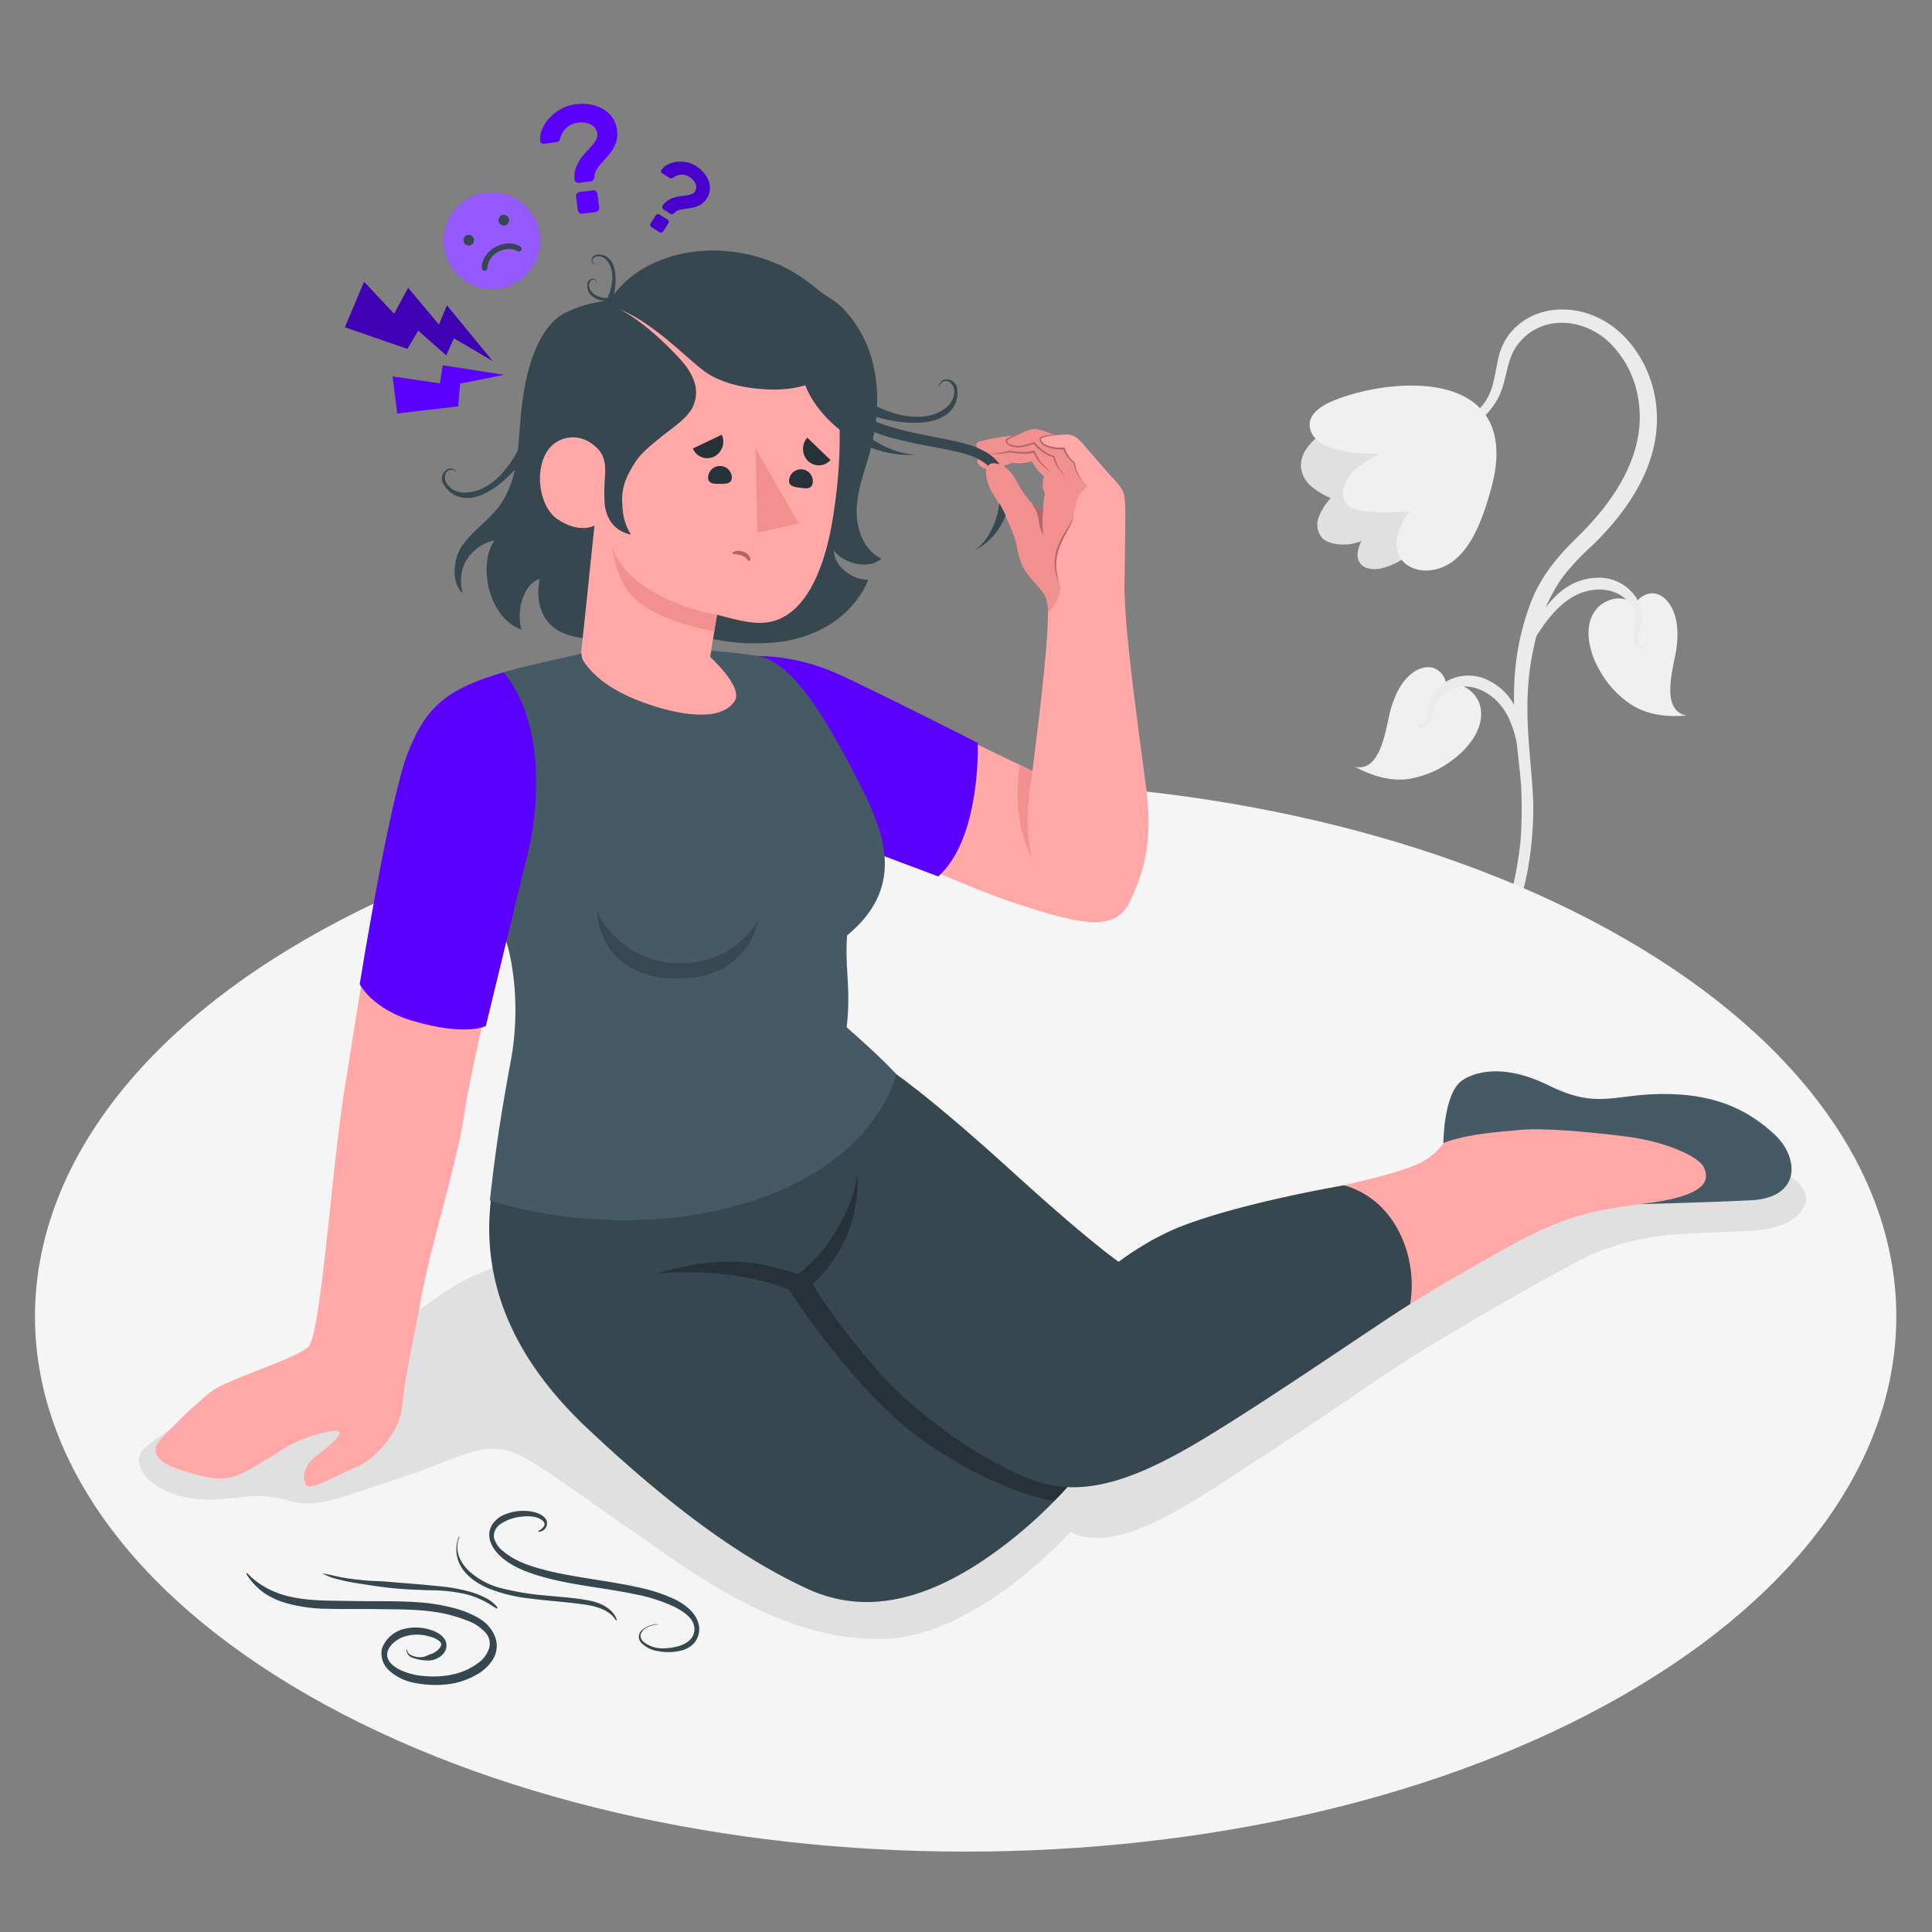 <svg xmlns="http://www.w3.org/2000/svg" viewBox="0 0 500 500"><rect x="0" y="0" width="500" height="500" fill="#808080" stroke="none"/><g id="freepik--Plant--inject-151"><g id="freepik--plant--inject-151"><path d="M404.34,149.46a60.47,60.47,0,0,1,7.43-8c10-9.56,18.64-22.47,16.8-37C427,91.73,417.2,79.6,403.4,80.12c-7.1.27-13.48,4.66-15.39,11.63-1.17,4.3-1.15,8.74-3.84,12.49-2.34,3.28-5.82,5.14-9.42,6.71-.22.09-.41.81-.06.82,5.71.25,11-4.43,13.34-9.4,1.58-3.4,1.78-7.25,3.28-10.68A13.68,13.68,0,0,1,397.8,85c6.11-3.06,13.71-1.07,18.53,3.46A26,26,0,0,1,424,103.37c2.27,13.88-6.28,26.39-15.72,35.58-5.07,4.93-9.35,10-12,16.68a67.15,67.15,0,0,0-4.42,22.25c-.3,8.42,1.06,16.78,1.78,25.15a118.46,118.46,0,0,1-.09,14.1,90.46,90.46,0,0,1-2.82,15.41c-.33,1.18,1.48,3.08,2.16,1.53,3-6.89,4.24-20.19,3.86-27.59-.39-7.86-1.51-15.67-1.45-23.55a71.54,71.54,0,0,1,3.75-23.08A41,41,0,0,1,404.34,149.46Z" style="fill:#ebebeb"></path><path d="M345.32,110.76a14,14,0,0,0-7.64,6.06,7.45,7.45,0,0,0-1,4.08,7.66,7.66,0,0,0,2.72,5,20.08,20.08,0,0,0,5,3,15.65,15.65,0,0,0-3.15,5,5.34,5.34,0,0,0,1.12,5.51,6.08,6.08,0,0,0,2.74,1.25,12.19,12.19,0,0,0,7.28-.67,7.72,7.72,0,0,0-1.06,3.68,3.42,3.42,0,0,0,2.23,3.25,6.86,6.86,0,0,0,4.16.11,19,19,0,0,0,9.91-6.42,42,42,0,0,0,6.09-10.3c1.61-3.61,3-7.61,2.11-11.46-1.05-4.24-4.9-7.35-9.05-8.72C360.27,108,351.74,108.42,345.32,110.76Z" style="fill:#e0e0e0"></path><path d="M344.38,104c-2.72,1.2-5.72,3.34-5.43,6.29.65,6.83,13.31,7.23,18.23,7.17-4.14,2-8.67,4.76-9.5,9.29a4.59,4.59,0,0,0,.42,3.2c.93,1.54,2.91,2,4.69,2.26a46.91,46.91,0,0,0,12.13.06,18.39,18.39,0,0,0-3.15,5.88,7.85,7.85,0,0,0,.79,6.46c1.55,2.29,4.57,3.25,7.33,3,9.74-.83,13.65-12.77,15.88-20.66,1.4-4.93,2.18-10.24.76-15.17C381.86,95.53,356,98.89,344.38,104Z" style="fill:#f0f0f0"></path><path d="M435.51,185.25c-4.59.28-9.24-.33-13.18-2.79a25.23,25.23,0,0,1-8.36-9,21.88,21.88,0,0,1-2.61-6.87c-.6-3.32-.23-6.84,2.16-9.37a7.23,7.23,0,0,1,1.74-1.31,8.28,8.28,0,0,1,2.54-.94,6.6,6.6,0,0,1,3.09.21,17.52,17.52,0,0,1,2.3,1.17,5.07,5.07,0,0,1,4.73-2.78c2.08.17,3.76,1.84,4.73,3.69,1.66,3.19,1.68,7,1.21,10.55-.59,4.45-4.47,16,2.59,17.36C436.13,185.21,435.82,185.23,435.51,185.25Z" style="fill:#f0f0f0"></path><path d="M351.46,198.85c4.09,2.09,8.6,3.4,13.2,2.72a25.25,25.25,0,0,0,11.26-4.9,21.9,21.9,0,0,0,5.14-5.25c1.88-2.8,2.95-6.18,1.77-9.45a6.9,6.9,0,0,0-1.06-1.89,8.18,8.18,0,0,0-2-1.89,6.63,6.63,0,0,0-2.91-1,18.25,18.25,0,0,0-2.57.15,5.09,5.09,0,0,0-3.22-4.44c-2-.68-4.19.17-5.82,1.48-2.8,2.26-4.33,5.73-5.33,9.19-1.24,4.31-2.31,16.44-9.33,14.87C350.9,198.56,351.18,198.7,351.46,198.85Z" style="fill:#f0f0f0"></path><path d="M425,167.36c-1.94-1-1.08-2.87-.53-4.43A9.07,9.07,0,0,0,425,160a10.13,10.13,0,0,0-1.64-5.46,11.51,11.51,0,0,0-10.34-5c-10.35.51-15.63,10.71-19,19.1-.28.68.42,1.15.83.47,4.3-7.11,9.63-16.52,19.15-16.54,3.93,0,7.76,2.13,9,6,.7,2.21-.18,4.16-.26,6.36-.05,1.38.45,2.83,1.94,3.14C425,168.14,425.33,167.52,425,167.36Z" style="fill:#ebebeb"></path><path d="M367.2,187.44c2.18-.09,2.18-2.16,2.34-3.8a8.7,8.7,0,0,1,.75-2.87,10.12,10.12,0,0,1,3.77-4.27,11.5,11.5,0,0,1,11.5-.23c9.19,4.79,9.71,16.27,9.28,25.31,0,.73-.87.87-.95.08-.93-8.26-1.83-19-10.46-23-3.57-1.65-7.94-1.33-10.7,1.7-1.56,1.71-1.57,3.85-2.43,5.89-.53,1.27-1.6,2.38-3.07,2C367,188.18,366.86,187.45,367.2,187.44Z" style="fill:#ebebeb"></path></g></g><g id="freepik--Floor--inject-151"><path id="freepik--floor--inject-151" d="M420.22,242.79c-94.06-54.08-246.56-54.08-340.62,0s-94.06,141.77,0,195.85,246.56,54.08,340.62,0S514.28,296.87,420.22,242.79Z" style="fill:#f5f5f5"></path></g><g id="freepik--Shadow--inject-151"><path id="freepik--shadow--inject-151" d="M65.66,387.19c.87,0,1.75-.06,2.62,0a35.41,35.41,0,0,1,7.36,1.46C81.16,390,87,388,92.17,386.28l15.59-5.21c5.58-1.86,14.72-6.55,20.64-6.08,4.91.39,6.71,1.83,12.19,5.24,3.91,2.43,18.22,12.68,33.17,23,15.85,11,34.92,21.65,55.27,20.91,17.15-.63,35.55-14.44,48-27.66,12.3,6.35,31.59-7.79,48.57-18.79,25.6-16.57,32.53-22.43,50.5-33,15.35-9,23.9-13.89,33.7-19,7.28-3.8,17.46-5.79,23.17-6.19s16.07-.76,19.7-.93c7.92-.36,12.23-2.82,14.07-6.05,3.11-5.44-5.41-9.44-8.1-10.5a65.41,65.41,0,0,0-13.55-4,106.84,106.84,0,0,0-37.86-1.29c-12.56,1.78-24.85,6-36.78,10.19-21.94,7.73-42.76,18.44-64.86,25.7-10.92,3.58-23.06,6.25-33.66,1.84-12.08-5-19-17.92-30.21-24.7-13.2-8-29.91-6.3-45.15-3.79-13.53,2.22-27,4.94-40.09,9.15a148.28,148.28,0,0,0-19.13,7.57c-3.07,1.48-6.08,3.08-9,4.83-2.62,1.55-5.43,2.39-8.14,3.83-9,4.73-16.31,11.92-24.88,17.28-17.58,11-39.93,11.66-56.53,25-2.31,1.85-3.73,3.44-2.3,6.47,1.64,3.52,5.31,5.53,8.84,6.7,4.87,1.61,10,1.49,15,.9C62.12,387.49,63.88,387.28,65.66,387.19Z" style="fill:#e0e0e0"></path></g><g id="freepik--Hair--inject-151"><g id="freepik--hair--inject-151"><path d="M63.81,407.42A16.92,16.92,0,0,0,68,412a19.49,19.49,0,0,0,5.15,2.6,39.76,39.76,0,0,0,11.67,1.75c4.37.14,8.75,0,13.12.09,5.29.07,10.63,0,15.86.93a35.85,35.85,0,0,1,7,2,11.43,11.43,0,0,1,5,3.33,4.35,4.35,0,0,1,.79,3.89,7.72,7.72,0,0,1-3.13,4c-3.83,2.77-8.67,3.55-13.29,3.2a18,18,0,0,1-6.59-1.61c-1.49-.73-3.36-2.05-3.39-3.9,0-2.11,2.1-3.72,3.82-4.51a10.94,10.94,0,0,1,7.17-.23,6.13,6.13,0,0,1,2.63,1.26c.53.5.44,1,.07,1.57a4.65,4.65,0,0,1-2.48,1.73c-.46.16-.88.38-1.34.56a4.51,4.51,0,0,1-2.25.14c-.86-.14-2.45-.65-2.39-1.77,0-.19-.18,0-.19.08a2.11,2.11,0,0,0,1.4,1.85,10.57,10.57,0,0,0,3.73.76c2.09.24,4.92-1.23,5.17-3.51s-2-3.74-3.9-4.33a12.35,12.35,0,0,0-7.81-.09,8.1,8.1,0,0,0-4.93,4.73,5.91,5.91,0,0,0,1.93,5.9,13.49,13.49,0,0,0,7,3.2,27.38,27.38,0,0,0,8,.27,19.17,19.17,0,0,0,7.36-2.4,11.5,11.5,0,0,0,4.59-4.37,6.8,6.8,0,0,0,.41-5.39,9.61,9.61,0,0,0-4.18-4.89A25.48,25.48,0,0,0,116.8,416a48.34,48.34,0,0,0-8.29-1.31c-5.85-.44-11.76-.23-17.62-.35-8.29-.18-17.26.33-24.27-4.89A15.4,15.4,0,0,1,64,407.11c-.11-.12-.25.21-.19.31Z" style="fill:#37474f"></path><path d="M83.62,407.3a15.18,15.18,0,0,0,4.11,1.48,43.46,43.46,0,0,0,4.51.93c3.12.49,6.24,1,9.38,1.31s6.41.44,9.63.54a42.89,42.89,0,0,1,8.83.9,22.82,22.82,0,0,1,4.46,1.53c.68.32,1.34.69,2,1.06s1.33.88,2,1.23c.14.07.23-.27.16-.35a9.18,9.18,0,0,0-3.25-2.5,21,21,0,0,0-3.66-1.45,46.66,46.66,0,0,0-8.69-1.52c-3.26-.33-6.53-.61-9.79-.86-1.64-.12-3.29-.32-4.93-.38s-3.11-.12-4.67-.29c-1.71-.18-3.42-.38-5.12-.68s-3.31-.81-5-1c0,0-.06.07,0,.09Z" style="fill:#37474f"></path><path d="M118.72,397.8a8.66,8.66,0,0,0,.5,7.48c1.51,2.67,4.27,4.51,7,5.72a40.66,40.66,0,0,0,11,2.7c3.88.52,7.79.77,11.68,1.24,3.66.45,8.32.95,10.51,4.39.09.14.23-.11.19-.21-1-2.85-4.17-4.31-6.92-4.86-3.74-.75-7.58-.95-11.37-1.34A68.84,68.84,0,0,1,130,411.09a19.52,19.52,0,0,1-8.7-4.58,10.43,10.43,0,0,1-2.57-3.85,6.9,6.9,0,0,1,.15-4.8c.06-.17-.11-.22-.17-.06Z" style="fill:#37474f"></path><path d="M139.38,396.41a2.15,2.15,0,0,0,1.83-1,2.11,2.11,0,0,0,.27-1.76c-.48-1.53-2.48-2.19-3.88-2.46a12.37,12.37,0,0,0-6.35.54,7.15,7.15,0,0,0-3.84,2.78c-1.86,2.94-.16,6.22,2.16,8.3,3,2.72,7,4.18,10.83,5.27,7.82,2.21,16,2.82,23.9,4.5a43.23,43.23,0,0,1,9.82,3.07c2.28,1.09,5.58,3,5.6,5.93,0,3.9-4.81,4.93-7.83,5a7.91,7.91,0,0,1-5.14-1.51,2.29,2.29,0,0,1-1-1.86,3,3,0,0,1,1.6-2,6.72,6.72,0,0,1,2.88-.77s.07-.11,0-.1a6.18,6.18,0,0,0-4.27,1.69,2.27,2.27,0,0,0-.05,3.07,7.55,7.55,0,0,0,4.47,2.22,13.42,13.42,0,0,0,5.17,0,6.88,6.88,0,0,0,4.07-2.06,5.59,5.59,0,0,0,1.07-5.35c-.91-2.86-3.58-4.79-6.15-6.06a42.82,42.82,0,0,0-9.71-3.12c-3.56-.79-7.17-1.36-10.77-1.93-4.31-.69-8.63-1.37-12.87-2.44-3.81-1-7.82-2.25-10.87-4.84a6.43,6.43,0,0,1-2.5-3.64,3.79,3.79,0,0,1,1.68-3.44,11.46,11.46,0,0,1,5.44-1.92c1.76-.22,4.41-.2,5.71,1.26.85,1-.48,1.94-1.25,2.4-.06,0-.15.24,0,.23Z" style="fill:#37474f"></path></g></g><g id="freepik--Character--inject-151"><g id="freepik--character--inject-151"><g id="freepik--Bottom--inject-151"><path d="M128.74,301.34c-4.74,19-3.36,43.21,23.17,68.23C177.84,394,195.32,404.79,208.56,411c10,4.67,25.6,7.5,48.67-9.1a116.51,116.51,0,0,0,27.34-27.53L221,274.86Z" style="fill:#37474f"></path><path d="M221.87,303.61c-1.25,10-7.89,20.57-15.35,26.11-7-2.14-17.41-5.94-36.23-.17,21.24-1.65,33.87,4.21,33.87,4.21s17.53,27.53,36.23,40.1c11.84,8,24.25,13.33,32.45,14.58a102.72,102.72,0,0,0,11.73-14.07L269,350l-9-9.87Z" style="fill:#263238"></path><path d="M212.48,333.25c12.63,16.33,38.2,40.69,52.11,47.27s21.94,2,38.17-5.24c12-5.31,54.32-33.52,73.37-44.52s26.22-15.14,38.83-17.64,24-2,33.14-8.08.76-14.88-12.3-15.83-22.43-.23-35.51-4.78-19.43-1.86-22.12,1.48-2,10.72-10.72,15.08-35.78,8.52-48.59,13.3-30.55,18.8-30.55,18.8c-19-17.57-34.52-42-65.95-61C228.85,301.34,225.93,323.28,212.48,333.25Z" style="fill:#ffa8a7"></path><path d="M222.36,272.12c6.86,2.86,21.22,14.36,39.93,31.38,20,18.18,27.22,23.05,27.22,23.05a76.81,76.81,0,0,1,12.64-7.64c7.65-3.72,25-8.5,45.69-12.16,14.07,4,19.1,19.67,17.1,30.74-8.41,5.23-38,25.75-55.11,35.87S280.67,387,269.31,383.68,238,367.48,226.4,353.9c-12.36-14.52-16.05-21.61-16.05-21.61a36.08,36.08,0,0,0,11.52-28.68A218.59,218.59,0,0,1,222.36,272.12Z" style="fill:#37474f"></path><path d="M373.55,295.81c6.63-2.49,14.82-2.9,20.21-3.41s16.94.43,27.21,1.75,18.73,5.18,20,8,1.92,7.44-16.69,9.49c0,0,17-.43,28.83-1,13.24-.67,12.47-11.2,6.11-17.07-6-5.53-13.78-10.09-27-10.43-14.4-.37-18.14,4.34-31.55-2.29-11.83-5.84-19.37-3.3-22.35-1.17C373.57,283.07,373.55,295.81,373.55,295.81Z" style="fill:#455a64"></path></g><g id="freepik--Top--inject-151"><path d="M215.8,142.52c3.11,3.73,9.17,4.77,12.32,2.08-4.53-2.18-6.57-7.7-6.41-12.73s2-9.8,3.36-14.65c2-7.32,2.67-15.11,1-22.5A31.21,31.21,0,0,0,218,79.65c-1.91-1.92-4.18-2.92-6.21-4.58a48.38,48.38,0,0,0-7.57-5.28c-15.93-8.59-36.24-5.69-45.3,6.38a20,20,0,0,0,.4-3.6c.06-5.47-2.59-7-4.88-6.64a1.44,1.44,0,0,0-1.32,1.5.93.93,0,0,0,1.19.93.89.89,0,0,1-.83-1.38,1.6,1.6,0,0,1,1.49-.65c1.75,0,3.79,2.28,3.47,6.23a15.58,15.58,0,0,1-1.21,4.55c-2.87,0-4.63-1.56-4.76-3a1.63,1.63,0,0,1,.52-1.55.89.89,0,0,1,1.45.71.94.94,0,0,0-1-1.11A1.44,1.44,0,0,0,152,73.59c-.17,1.94,1.08,4,4.67,4.3a31.83,31.83,0,0,0-10.88,3.32C141,84,138.11,90.32,136.47,97c-1.76,7.17-1.82,13.68-2.45,19.56a28.28,28.28,0,0,1-4.56,6.46c-5.29,5.39-11.14,5.31-13.3,2.77a3.05,3.05,0,0,1-.92-3,1.7,1.7,0,0,1,3-.52,1.78,1.78,0,0,0-2.83-.56,2.75,2.75,0,0,0-.51,3.77c2.26,3.81,7.82,5.66,15.62-1.24a34,34,0,0,0,2.7-2.67,25,25,0,0,1-2.49,7c-3.06,5.56-7.07,7.3-11,12.45-2.17,2.82-3.3,9.53,0,12.48-2.1-8.36,4.07-12.89,8.27-13.63-4,5.27-2.41,19.52,7,23.13-1.56-5,.6-12,4.7-13.16,0,0-3.35,12.74,9.7,15.07,10.52,1.88,18.41-5.2,18.41-5.2s-13.13-2.3-15.38-10.3l1.41-13.35,19.84,24.31c6.7,5.64,17.76,6.49,25.62,6,13.26-.83,22.2-8.21,25.4-16.35C220.81,150.24,215.8,146.52,215.8,142.52Z" style="fill:#37474f"></path><path d="M179,105.9c2.68-4.94.2-9.45-2.92-12.88-4.32-4.76-10.61-10.48-15.8-13,9.05,3.66,17.43,12.74,22.15,16.17a42.06,42.06,0,0,0,10.38,5.46l-6.94,2.18Z" style="fill:#ffa8a7"></path><path d="M216.1,130.23c-3,23.91-11.36,29.05-15.43,30.35s-7.92.45-15.1-1.5L183.77,170s8.68,7.85,6.32,11.44c-4,6.08-16.94,3.1-25.62-.42-7.79-3.15-11.53-7-13.42-9.76a4.48,4.48,0,0,1-.55-3.26l3.38-32s-3.83,2.25-9.58-1.62c-5.17-3.48-6.32-14.38-1.48-19.05a8,8,0,0,1,9.57-1c4.28,2.58,4.46,5.47,4.12,9.91a44.66,44.66,0,0,0,0,6.44c.68,4.87,3.58,7,6.79,7.68a14,14,0,0,1-2.13-6.28c-.26-3.34-.74-6.52,3.4-12.71,1.54-2.31,4.22-4.4,6.3-6.1s4.5-3.36,6.16-5c3.28-3.26,5.55-8.46,5.42-12,5.1,3.33,11.1,4.25,16.18,4.51,8,.4,14.23-2.17,15.62-4.51a16.59,16.59,0,0,1,1.7,4.51,54,54,0,0,1,1.33,9.68A122.69,122.69,0,0,1,216.1,130.23Z" style="fill:#ffa8a7"></path><path d="M192,143.78a3.1,3.1,0,0,1,1.28.9c.14.15.3.43.51.47a.27.27,0,0,0,.25,0,.31.31,0,0,0,.07-.09,1.45,1.45,0,0,0-.4-1.39,2.86,2.86,0,0,0-1.22-.83,3.47,3.47,0,0,0-2.77,0c-.15.09-.32.28-.12.41a2.26,2.26,0,0,0,.78.16A8.35,8.35,0,0,1,192,143.78Z" style="fill:#b16668"></path><path d="M189.4,123.5c0,1.7-1.38,1.72-3.08,1.72s-3.07,0-3.07-1.72a3.08,3.08,0,0,1,6.15,0Z" style="fill:#263238"></path><path d="M210.33,124.94c-.22,1.68-1.59,1.52-3.27,1.29s-3.05-.44-2.82-2.12a3.07,3.07,0,1,1,6.09.83Z" style="fill:#263238"></path><polygon points="195.56 116.09 195.99 137.88 206.72 135.5 195.56 116.09" style="fill:#f28f8f"></polygon><path d="M179.32,116.06l7.48-3.55a4.34,4.34,0,0,1-2,5.66A4,4,0,0,1,179.32,116.06Z" style="fill:#263238"></path><path d="M208.93,113.27l6,5.78a4,4,0,0,1-5.81.25A4.38,4.38,0,0,1,208.93,113.27Z" style="fill:#263238"></path><path d="M185.57,159.08c-7.42-1.08-23.72-6.7-27.21-17.67,0,0,.88,7.85,5,12.56,6.25,7.1,21.48,9.38,21.48,9.38Z" style="fill:#f28f8f"></path><path d="M296.67,204.21c-2.28-17.06-5.38-39.54-5.61-50.37l-19.84,4.78c-.09,5.36-.43,10.13-1.87,23.17-.68,6.1-1.5,12.12-2.15,17.75-8.58-4.13-32.86-15.79-44.12-21.28-14.82-7.21-18.17-7.49-27.59-7.95l-.34,32.35s42.4,22.93,69,31.56c16.4,5.32,24.7,6.86,28.37-1.1C294.7,228.3,298.77,220,296.67,204.21Z" style="fill:#ffa8a7"></path><path d="M267.2,199.54c-1.08,5.87-2.13,15.87,0,22.77-3.46-6.54-4.71-15-3.25-24.34Z" style="fill:#f28f8f"></path><path d="M196,169.76A52.14,52.14,0,0,1,215.87,174c7.22,3.06,37.17,18.26,37.17,18.26s.91,24.63-10.23,34.55l-47.66-17.9Z" style="fill:#5B00FF"></path><path d="M271.22,158.62c0-2.69-.34-4.23-1.72-5.91s-3.78-4-4.72-6c-1.57-3.25-1.31-5.29-2.29-7.91a56.23,56.23,0,0,0-5.28-10.74,11.19,11.19,0,0,1-2-6.36A1.84,1.84,0,0,1,256.6,120a2.28,2.28,0,0,1,1,0c2.47.35,4.14,2.33,5.35,4.52a27.61,27.61,0,0,0,4.1,6c1,.91,2.07,1.88,2.83,1.44.4-.24-.07-1.88.63-4.2-.76-1.29-.76-2.49-.28-4.54a12,12,0,0,1-3.18-3.93,10.82,10.82,0,0,1-5.23.44,33.39,33.39,0,0,1-4.34,1.56,6.47,6.47,0,0,1-2.7-.08,2.89,2.89,0,0,1-1.77-1.56c-.25-.75.37-1,.91-1.25s2-1,2-1a4,4,0,0,1-2.93-1.59,1.11,1.11,0,0,1-.3-.84c.06-.41.61-.61.87-.69,1.76-.5,2.37-.54,4.41-.95,1.74-.35,3.44-.38,5.05-.69.62-.31,1.94-.84,2.58-1.06a17.07,17.07,0,0,1,2.14-.52,7.49,7.49,0,0,1,2.18.49c1.29.37,2,.75,3.08,1.11a23.64,23.64,0,0,1,2.57-.2,4.81,4.81,0,0,1,3.18.89,23.32,23.32,0,0,1,2.27,2.39l5.59,6.46c1.24,1.44,2.19,2.29,3.33,3.81s1.35,3.14,1.28,9c0,3.42-.2,15.24-.21,17.29l0,6.69" style="fill:#ffa8a7"></path><path d="M271.24,158.62c1.37-1.6,4-5.06,3-7.48a13.21,13.21,0,0,1,.7-11.74c2.64-4.34,2.68-5.42,3.62-9.27s3.41-3.72,2.66-4.58a8.27,8.27,0,0,1-3.23-5.66,6.25,6.25,0,0,1-2.67-3.87,9.1,9.1,0,0,1-5.48-1.07c-1.53-1.77.23-1.94.23-1.94l2.79-.49c-1-.34-1.67-.7-2.88-1a7.49,7.49,0,0,0-2.18-.49,17.07,17.07,0,0,0-2.14.52c-.64.22-2,.75-2.58,1.06-1.61.31-3.31.34-5.05.69-2,.41-2.65.45-4.41.95-.26.08-.81.28-.87.69a1.11,1.11,0,0,0,.3.84,4,4,0,0,0,2.93,1.59s-1.47.65-2,1-1.16.5-.91,1.25a2.89,2.89,0,0,0,1.77,1.56,2.47,2.47,0,0,0,.53.11,2,2,0,0,0-.1.5c0,.25,0,.51,0,.76a8.55,8.55,0,0,0,.35,2h0a12.81,12.81,0,0,0,1.12,2.7c.15.28.31.57.49.86.54.9,1,1.74,1.51,2.57a52,52,0,0,1,3.77,8.17,14.1,14.1,0,0,1,.55,1.89c.07.3.13.6.19.91.12.61.24,1.22.4,1.87.07.32.16.66.27,1a15.59,15.59,0,0,0,.88,2.24,24.12,24.12,0,0,0,3.53,4.63c.43.49.84.95,1.19,1.37a8,8,0,0,1,.85,1.26,7.14,7.14,0,0,1,.8,2.83c.05.54.07,1.14.07,1.82Zm-1.09-28.69c-.07,1.06,0,1.76-.24,1.91a.85.85,0,0,1-.61.09,1.67,1.67,0,0,1-.34-.11,7,7,0,0,1-1.48-1.08l-.39-.34a13.19,13.19,0,0,1-1.81-2.22c-.71-1-1.51-2.34-2.29-3.73a9.47,9.47,0,0,0-3.52-3.9c.93-.34,1.77-.7,2.39-.94a10.82,10.82,0,0,0,5.23-.44,12,12,0,0,0,3.18,3.93c-.48,2.05-.48,3.25.28,4.54A10.13,10.13,0,0,0,270.15,129.93Z" style="fill:#f28f8f"></path><path d="M256,117.33a15,15,0,0,0,2.6-.11,13.11,13.11,0,0,0,2.53-.6h.1c.5.11,1.05.16,1.57.22s1.07.08,1.6.1a9.71,9.71,0,0,0,3.11-.3l.2-.07.08.19a12.89,12.89,0,0,0,1.72,3,11,11,0,0,0,1.2,1.26,10.67,10.67,0,0,1,1.65,1.71,12,12,0,0,0-1.76-1.57,8.9,8.9,0,0,1-1.32-1.21,10.79,10.79,0,0,1-1.9-3l.29.12a5.63,5.63,0,0,1-1.65.33,12.82,12.82,0,0,1-1.64,0c-.54,0-1.08-.07-1.62-.13a13.46,13.46,0,0,1-1.63-.26h.1a12.53,12.53,0,0,1-2.6.46A11,11,0,0,1,256,117.33Z" style="fill:#b16668"></path><path d="M281.22,125.55A7.67,7.67,0,0,1,279,123a11.42,11.42,0,0,1-1.18-3.22l.07.13a10.42,10.42,0,0,1-1.64-1.68,6,6,0,0,1-1.08-2.11l.24.18a11.73,11.73,0,0,1-3.44-.28,6.58,6.58,0,0,1-1.65-.62,2.41,2.41,0,0,1-1.2-1.36,1.94,1.94,0,0,1-.05-.49.63.63,0,0,1,.34-.46,2.89,2.89,0,0,1,.85-.3,14.53,14.53,0,0,1,1.7-.25c1.14-.09,2.27-.13,3.41-.19-1.13.15-2.26.28-3.38.44a14.58,14.58,0,0,0-1.65.31,2.53,2.53,0,0,0-.73.29.28.28,0,0,0-.16.19,1.12,1.12,0,0,0,.06.35,2,2,0,0,0,1,1.09,5.77,5.77,0,0,0,1.54.55,12.7,12.7,0,0,0,3.32.26h.19l0,.18a7.57,7.57,0,0,0,2.5,3.59l.06,0,0,.07a11.11,11.11,0,0,0,1,3.16A7.69,7.69,0,0,0,281.22,125.55Z" style="fill:#b16668"></path><path d="M277.76,133.27c0,1.63-1,3-1.67,4.42a26,26,0,0,0-2,4.26,13.47,13.47,0,0,0-.76,4.58,17.16,17.16,0,0,0,.88,4.61,13.43,13.43,0,0,1-1.25-4.6,12.73,12.73,0,0,1,.67-4.74,22.79,22.79,0,0,1,2.11-4.29c.41-.68.82-1.35,1.2-2A5.93,5.93,0,0,0,277.76,133.27Z" style="fill:#b16668"></path><path d="M265.66,111.51l-3.15,1.43a12.78,12.78,0,0,0-1.52.78c-.24.14-.38.31-.32.53a1,1,0,0,0,.43.56,4.76,4.76,0,0,0,3.19.51,15.41,15.41,0,0,0,3.28-.87l.17-.06.11.14a11.81,11.81,0,0,0,2.22,2.13,8.83,8.83,0,0,0,2.75,1.36l.12,0,0,.12a6.67,6.67,0,0,0,.48,1.58,10.5,10.5,0,0,0,.77,1.49,9.38,9.38,0,0,0,1,1.35,10.44,10.44,0,0,1,1.08,1.31,9.77,9.77,0,0,0-1.17-1.24,9.89,9.89,0,0,1-1.11-1.3,9.66,9.66,0,0,1-.87-1.49,7.66,7.66,0,0,1-.57-1.65l.14.15a8.44,8.44,0,0,1-2.91-1.36,12,12,0,0,1-2.35-2.21l.28.08a14.77,14.77,0,0,1-3.4.87,5,5,0,0,1-3.48-.65,1.32,1.32,0,0,1-.55-.81.83.83,0,0,1,.5-.85,13.29,13.29,0,0,1,1.59-.73Z" style="fill:#b16668"></path><path d="M268.28,132.54c.7,1.72.45,3.64,1.74,6a24.63,24.63,0,0,1,0-7h0c0,.14-.07.25-.15.29-.75.44-1.78-.53-2.82-1.44l-.3-.29A10.43,10.43,0,0,1,268.28,132.54Z" style="fill:#b16668"></path><path d="M266.11,129.31h0l0,0Z" style="fill:#f28f8f"></path><path d="M208.35,94.08c3.12,10.77,13.5,16.77,22.11,19.15,13.43,3.73,23.44,2.86,27,9.65s-1,17.08-5.12,19.4c4.5-1.68,13.07-11.43,6.51-21.86C251.71,109.13,223,118,208.35,94.08Z" style="fill:#37474f"></path><path d="M211.83,97.31C216.91,107.18,226,117,237,117.71c-16.14.87-27.54-12.28-29.13-19.84Z" style="fill:#37474f"></path><path d="M213.46,94.08c3.94,6.49,13.72,12.5,21.19,13.59s12.08-2.5,12.27-5.82a3.09,3.09,0,0,0-1.06-2.92,1.7,1.7,0,0,0-2.73,1.41,1.79,1.79,0,0,1,1.92-2.15,2.75,2.75,0,0,1,2.68,2.7c.51,4.39-2.81,9.23-13.19,8.45-10.07-.75-20.89-6.41-24.69-10.85A23.29,23.29,0,0,1,213.46,94.08Z" style="fill:#37474f"></path><path d="M263,124.45c-1.21-2.19-2.88-4.17-5.35-4.52a2.28,2.28,0,0,0-1,0,1.84,1.84,0,0,0-1.35,1.73,11.19,11.19,0,0,0,2,6.36,56.23,56.23,0,0,1,5.28,10.74l4.6-8.4A27.61,27.61,0,0,1,263,124.45Z" style="fill:#f28f8f"></path><path d="M231.94,278s-4.7,22.9-38.87,33.31-66.3-.58-66.3-.58c1.67-15.06,3.2-24,5.48-36.5s.73-24.31-1.2-30.5c-2.6-8.32-4.45-16.09-9-36.73-1.68-7.58-7.07-28.44,7-32.62,8.07-2.42,13-3.25,21.46-5.22a3.6,3.6,0,0,0,.62,2.13c1.89,2.78,5.63,6.61,13.42,9.77,8.68,3.53,21.6,6.5,25.62.42,2.36-3.59-6.32-11.44-6.32-11.44l.27-1.63c1.88.15,8.05.67,11.94,1.36,7,1.26,14.46,9.5,26.17,32.64,5.85,11.57,13,26.49-3,39.67-.64,8.62,1.06,13.61-.11,23.77C219,265.84,227.43,273,231.94,278Z" style="fill:#455a64"></path><path d="M196.32,237.89s-6,12.26-21.82,11.36C160,248.42,154.55,236,154.55,236s.16,16.68,19.84,17.24S196.32,237.89,196.32,237.89Z" style="opacity:0.2"></path><path d="M128.05,178.89c-19.39,7.37-23.09,16.2-26.68,32.06s-9.85,56.26-12.31,71.66c-3.31,20.72-6,62.69-9.25,65.91s-20.72,8.23-25.29,11.72A126.63,126.63,0,0,0,41.15,373c-1.57,1.86-1.74,5.19,5.75,7.47,8,2.45,11.54,3.47,18.17-.44,2.73-1.61,6.51-3.94,9.11-5.54,4.07-2.5,11-4.31,12.73-4.19,2.88.19-1.6,3.93-5,6.42-2.57,1.86-4.12,5.33-2.76,7.52,1.11,1.8,7.68-2.35,12.4-4.24,5.76-2.3,12-9.58,12.61-16.27.7-8,2.32-13.93,4.88-28s9.06-34,11-46.7c2.69-18,14.29-62.67,14.29-62.67C138.5,208.08,135,192.82,128.05,178.89Z" style="fill:#ffa8a7"></path><path d="M130.38,174c-15.22,4.35-20.22,9.28-24.78,20.7-4.77,11.91-12.51,60-12.51,60s3.19,6.46,13.9,9.56c13.81,4,18.75,1.25,18.75,1.25l11.2-46.21S144,190.9,130.38,174Z" style="fill:#5B00FF"></path></g></g></g><g id="freepik--Icons--inject-151"><g id="freepik--Signs--inject-151"><g id="freepik--smiley-face--inject-151"><circle cx="127.31" cy="62.3" r="12.49" transform="translate(-13.93 74.16) rotate(-30.88)" style="fill:#5B00FF"></circle><g style="opacity:0.35"><circle cx="127.31" cy="62.3" r="12.49" transform="translate(-13.93 74.16) rotate(-30.88)" style="fill:#fff"></circle></g><path d="M134.63,65a.72.72,0,0,1-.76,0c-1.17-.81-3.29-.72-4.94.2h0a5,5,0,0,0-2.79,4.08.73.73,0,0,1-.69.77.74.74,0,0,1-.76-.7c-.09-2,1.36-4.22,3.53-5.42l0,0c2.16-1.2,4.82-1.25,6.46-.12a.72.72,0,0,1,.19,1A.65.65,0,0,1,134.63,65Z" style="fill:#37474f"></path><path d="M129.25,57.82a1.39,1.39,0,1,0,.43-2.06A1.5,1.5,0,0,0,129.25,57.82Z" style="fill:#37474f"></path><path d="M120.19,63a1.39,1.39,0,1,0,.43-2.06A1.5,1.5,0,0,0,120.19,63Z" style="fill:#37474f"></path></g><polygon points="89.26 84.69 105.43 90.29 108.23 85.57 115.48 91.95 117.47 87.54 127.47 93.4 115.66 79.04 113.6 84.02 105.63 74.51 101.99 81.21 94.23 72.94 89.26 84.69" style="fill:#5B00FF"></polygon><polygon points="118.59 105.16 119.08 99.28 130.46 97.01 114.58 94.52 113.85 99.22 101.59 97.41 102.81 107.01 118.59 105.16" style="fill:#5B00FF"></polygon><g style="opacity:0.3"><polygon points="89.26 84.69 105.43 90.29 108.23 85.57 115.48 91.95 117.47 87.54 127.47 93.4 115.66 79.04 113.6 84.02 105.63 74.51 101.99 81.21 94.23 72.94 89.26 84.69"></polygon></g><g id="freepik--question-marks--inject-151"><path d="M148.86,27a13,13,0,0,1,3.69,0,10.08,10.08,0,0,1,3.32,1.11,8,8,0,0,1,2.53,2.2,7,7,0,0,1,1.28,3.31,7.21,7.21,0,0,1-.13,2.82,8.66,8.66,0,0,1-1,2.26,13.87,13.87,0,0,1-1.46,1.92l-1.53,1.69A11.24,11.24,0,0,0,154.34,44a3.37,3.37,0,0,0-.52,1.72,1.57,1.57,0,0,1-.25.8.94.94,0,0,1-.67.41l-3,.39a1.09,1.09,0,0,1-.81-.21.89.89,0,0,1-.4-.71,7,7,0,0,1,.3-2.8,10.15,10.15,0,0,1,1.1-2.27,14.32,14.32,0,0,1,1.52-1.91c.56-.59,1.07-1.14,1.53-1.67a8.62,8.62,0,0,0,1.12-1.56,2.5,2.5,0,0,0,.32-1.59A3,3,0,0,0,153,32.29a5.51,5.51,0,0,0-3.49-.52,5.24,5.24,0,0,0-4.5,4,2.25,2.25,0,0,1-.33.71,1,1,0,0,1-.7.31l-3.21.43a.86.86,0,0,1-.64-.16.84.84,0,0,1-.34-.6,6.07,6.07,0,0,1,.48-2.94,9.52,9.52,0,0,1,1.83-2.89A11.55,11.55,0,0,1,145,28.3,10.33,10.33,0,0,1,148.86,27Zm4.55,22.26a1,1,0,0,1,.79.21,1,1,0,0,1,.41.71l.46,3.48a1,1,0,0,1-.21.79,1.06,1.06,0,0,1-.71.42l-3.4.45a1.06,1.06,0,0,1-.8-.22,1,1,0,0,1-.41-.71l-.46-3.48a1,1,0,0,1,.22-.79,1,1,0,0,1,.71-.42Z" style="fill:#5B00FF"></path><path d="M180.14,43a8.79,8.79,0,0,1,1.94,1.65,6.76,6.76,0,0,1,1.27,2.06,5.37,5.37,0,0,1,.37,2.28,4.88,4.88,0,0,1-.79,2.32,5,5,0,0,1-1.31,1.44,6.42,6.42,0,0,1-1.53.76,9,9,0,0,1-1.62.37l-1.56.22a7.86,7.86,0,0,0-1.37.32,2.28,2.28,0,0,0-1,.68,1,1,0,0,1-.48.31.61.61,0,0,1-.54-.08l-1.77-1.12a.76.76,0,0,1-.34-.47.63.63,0,0,1,.11-.55,4.67,4.67,0,0,1,1.39-1.35,6.51,6.51,0,0,1,1.6-.72,9.3,9.3,0,0,1,1.65-.34c.55-.06,1.06-.13,1.55-.21a5.69,5.69,0,0,0,1.28-.33,1.77,1.77,0,0,0,.87-.7,2.08,2.08,0,0,0,.17-1.93,3.73,3.73,0,0,0-1.61-1.82,3.62,3.62,0,0,0-4.16.14,1.61,1.61,0,0,1-.49.23.7.7,0,0,1-.51-.15l-1.89-1.19a.6.6,0,0,1-.27-.37.59.59,0,0,1,.09-.47,4.12,4.12,0,0,1,1.55-1.34,6.69,6.69,0,0,1,2.25-.73,8.17,8.17,0,0,1,2.6.07A7.09,7.09,0,0,1,180.14,43Zm-7.43,13.8a.76.76,0,0,1,.33.47.73.73,0,0,1-.1.56l-1.29,2a.75.75,0,0,1-.47.32.73.73,0,0,1-.56-.09l-2-1.27a.77.77,0,0,1-.23-1l1.29-2a.76.76,0,0,1,.47-.33.73.73,0,0,1,.56.1Z" style="fill:#5B00FF"></path><g style="opacity:0.2"><path d="M180.14,43a8.79,8.79,0,0,1,1.94,1.65,6.76,6.76,0,0,1,1.27,2.06,5.37,5.37,0,0,1,.37,2.28,4.88,4.88,0,0,1-.79,2.32,5,5,0,0,1-1.31,1.44,6.42,6.42,0,0,1-1.53.76,9,9,0,0,1-1.62.37l-1.56.22a7.86,7.86,0,0,0-1.37.32,2.28,2.28,0,0,0-1,.68,1,1,0,0,1-.48.31.61.61,0,0,1-.54-.08l-1.77-1.12a.76.76,0,0,1-.34-.47.63.63,0,0,1,.11-.55,4.67,4.67,0,0,1,1.39-1.35,6.51,6.51,0,0,1,1.6-.72,9.3,9.3,0,0,1,1.65-.34c.55-.06,1.06-.13,1.55-.21a5.69,5.69,0,0,0,1.28-.33,1.77,1.77,0,0,0,.87-.7,2.08,2.08,0,0,0,.17-1.93,3.73,3.73,0,0,0-1.61-1.82,3.62,3.62,0,0,0-4.16.14,1.61,1.61,0,0,1-.49.23.7.7,0,0,1-.51-.15l-1.89-1.19a.6.6,0,0,1-.27-.37.59.59,0,0,1,.09-.47,4.12,4.12,0,0,1,1.55-1.34,6.69,6.69,0,0,1,2.25-.73,8.17,8.17,0,0,1,2.6.07A7.09,7.09,0,0,1,180.14,43Zm-7.43,13.8a.76.76,0,0,1,.33.47.73.73,0,0,1-.1.56l-1.29,2a.75.75,0,0,1-.47.32.73.73,0,0,1-.56-.09l-2-1.27a.77.77,0,0,1-.23-1l1.29-2a.76.76,0,0,1,.47-.33.73.73,0,0,1,.56.1Z"></path></g></g></g></g></svg>